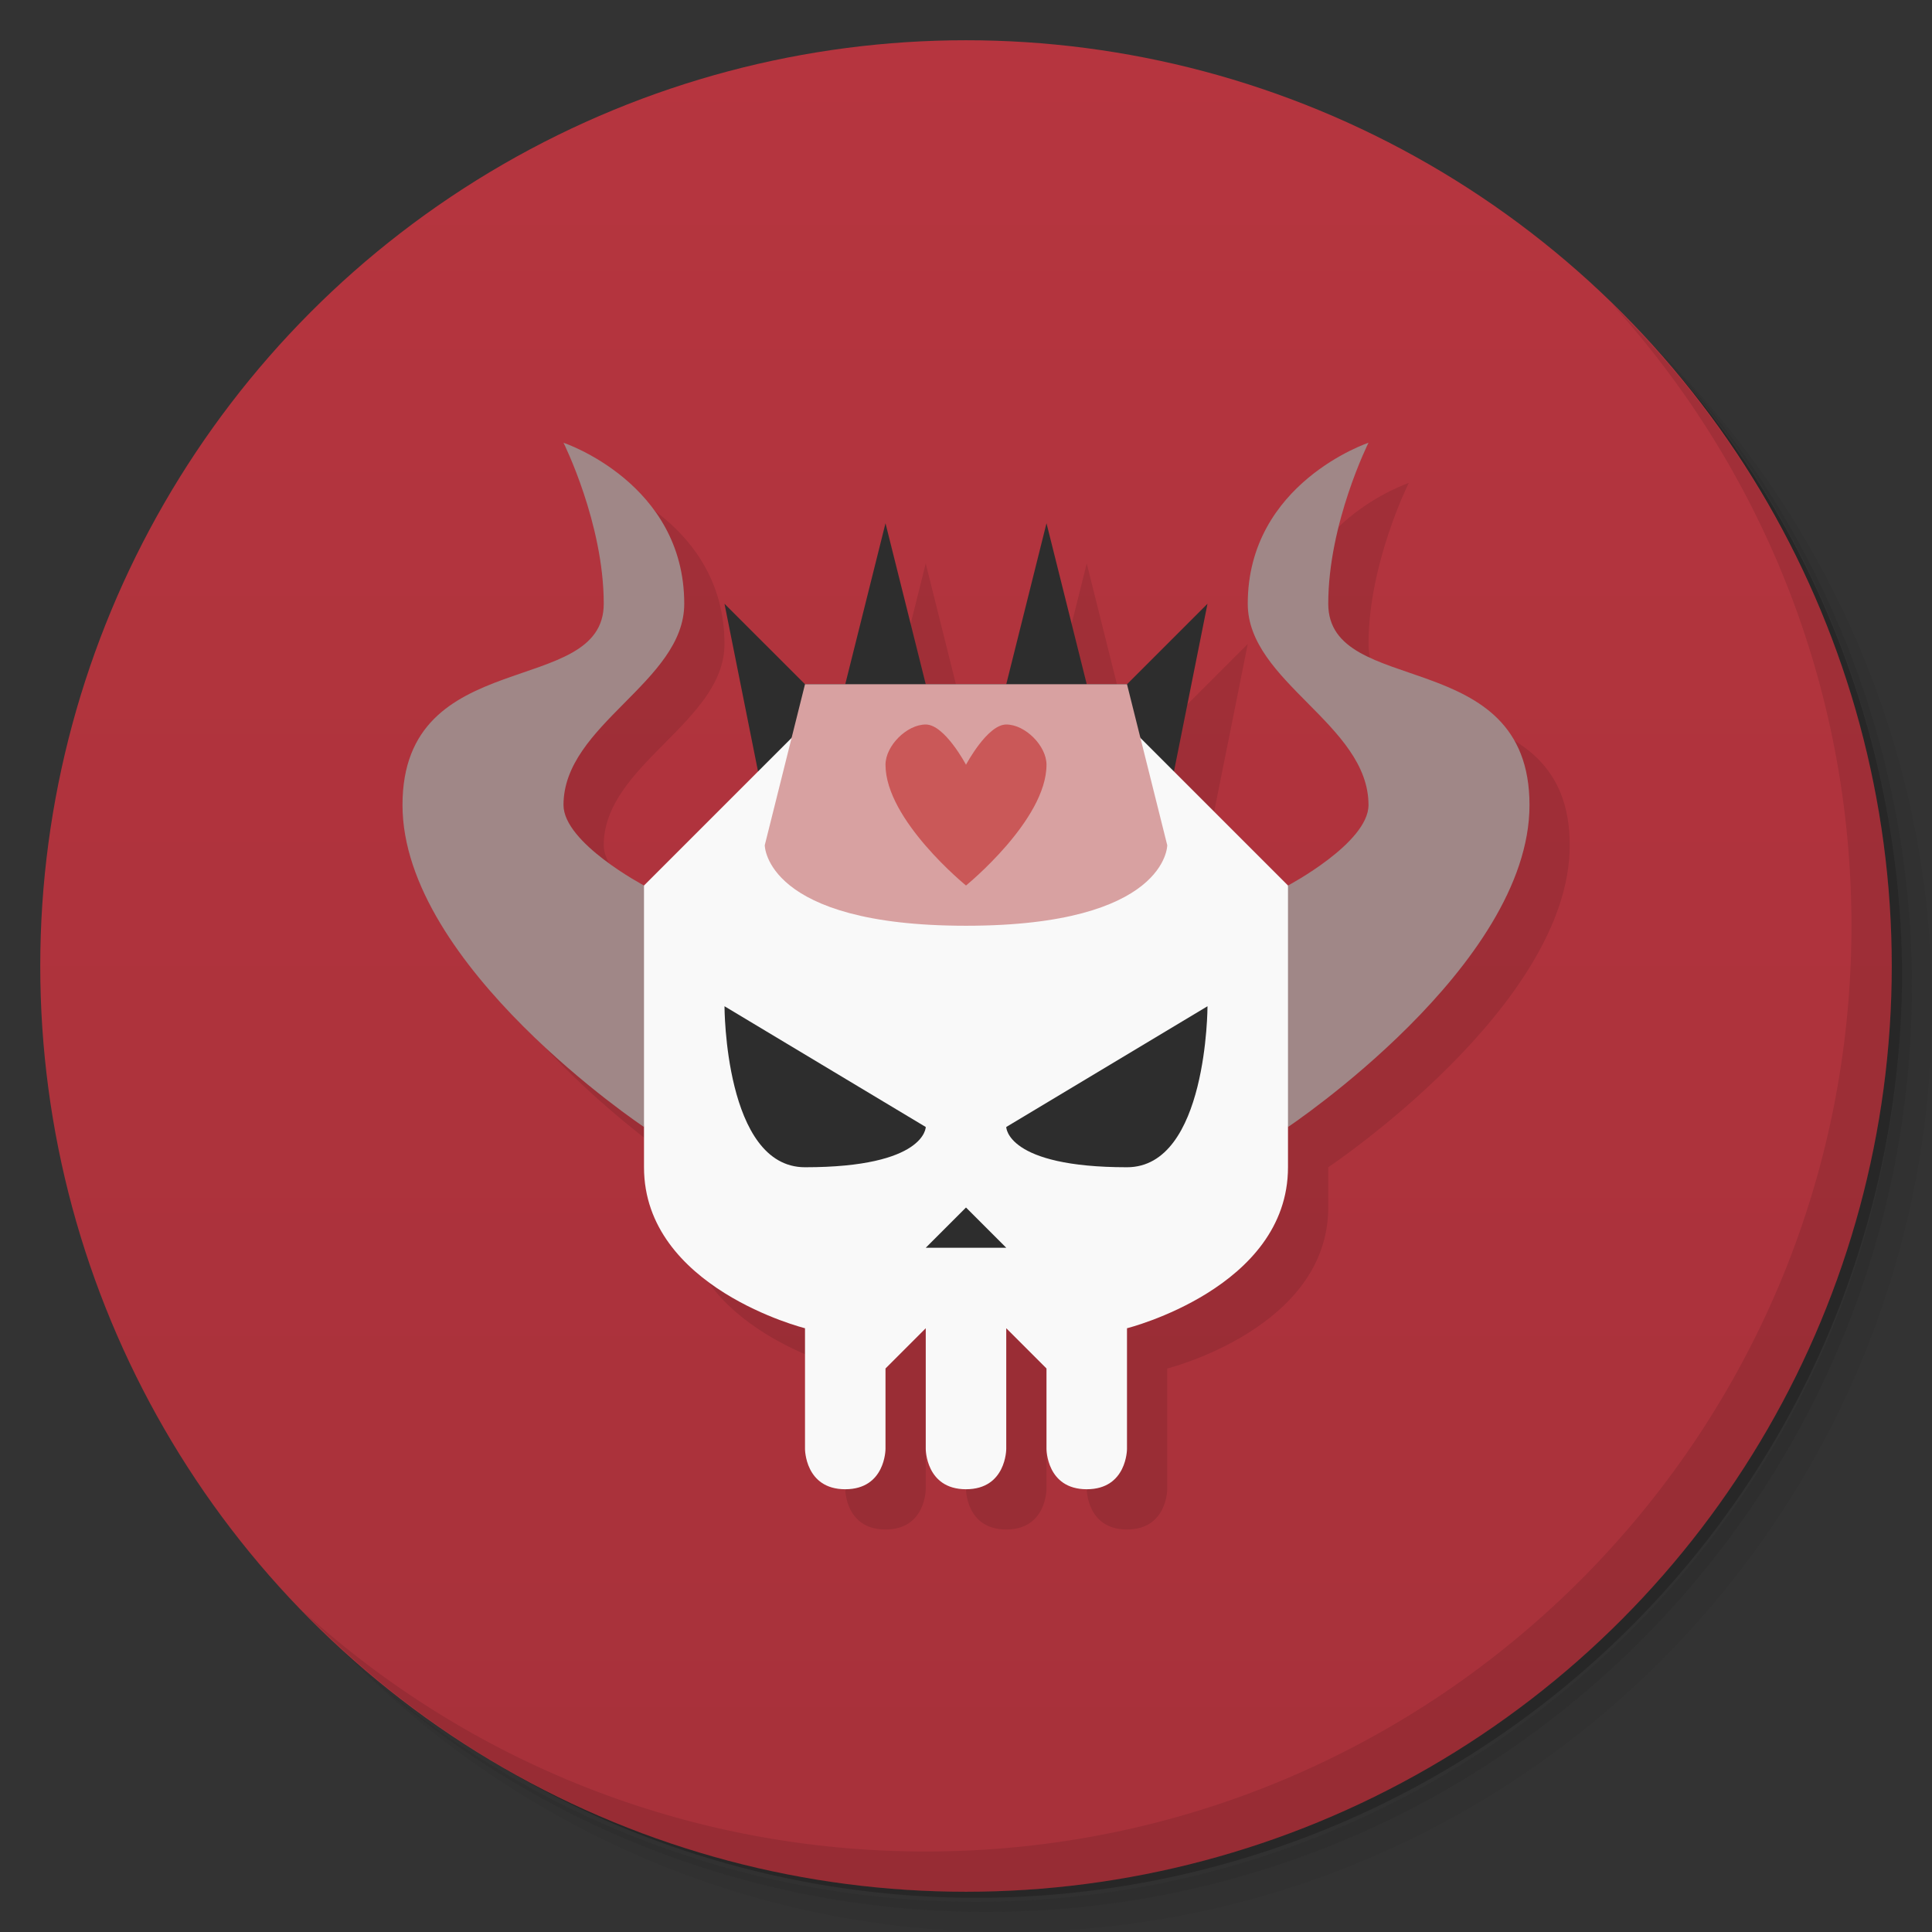 <svg version="1.1" viewBox="0 0 48 48" xmlns="http://www.w3.org/2000/svg">
 <rect x="0" y="0" width="48" height="48" fill="#333333" stroke="none"/>
 <defs>
  <linearGradient id="bg" x2="0" y1="1" y2="47" gradientUnits="userSpaceOnUse">
   <stop style="stop-color:#b6353f" offset="0"/>
   <stop style="stop-color:#a7313a" offset="1"/>
  </linearGradient>
 </defs>
 <path d="m36.31 5c5.859 4.062 9.688 10.831 9.688 18.5 0 12.426-10.07 22.5-22.5 22.5-7.669 0-14.438-3.828-18.5-9.688 1.037 1.822 2.306 3.499 3.781 4.969 4.085 3.712 9.514 5.969 15.469 5.969 12.703 0 23-10.298 23-23 0-5.954-2.256-11.384-5.969-15.469-1.469-1.475-3.147-2.744-4.969-3.781zm4.969 3.781c3.854 4.113 6.219 9.637 6.219 15.719 0 12.703-10.297 23-23 23-6.081 0-11.606-2.364-15.719-6.219 4.16 4.144 9.883 6.719 16.219 6.719 12.703 0 23-10.298 23-23 0-6.335-2.575-12.06-6.719-16.219z" style="opacity:.05"/>
 <path d="m41.28 8.781c3.712 4.085 5.969 9.514 5.969 15.469 0 12.703-10.297 23-23 23-5.954 0-11.384-2.256-15.469-5.969 4.113 3.854 9.637 6.219 15.719 6.219 12.703 0 23-10.298 23-23 0-6.081-2.364-11.606-6.219-15.719z" style="opacity:.1"/>
 <path d="m31.25 2.375c8.615 3.154 14.75 11.417 14.75 21.13 0 12.426-10.07 22.5-22.5 22.5-9.708 0-17.971-6.135-21.12-14.75a23 23 0 0 0 44.875-7 23 23 0 0 0-16-21.875z" style="opacity:.2"/>
 <circle cx="24" cy="24" r="23" style="fill:url(#bg)"/>
 <path d="m15 12s1 2 1 4c0 2.357-5 1-5 5s6 8 6 8v1c0 3 4 4 4 4v3s0 1 1 1 1-1 1-1v-2l1-1v3s0 1 1 1 1-1 1-1v-3l1 1v2s0 1 1 1 1-1 1-1v-3s4-1 4-4v-1s6-4 6-8-5-2.643-5-5c0-2 1-4 1-4s-3 1-3 4c0 1.944 3 3 3 5 0 0.943-2 2-2 2l-2.834-2.834 0.834-4.166-2 2h-1l-1-4-1 4h-2l-1-4-1 4h-1l-2-2 0.834 4.166-2.834 2.834s-2-1.057-2-2c0-2 3-3.056 3-5 0-3-3-4-3-4z" style="opacity:.1"/>
 <path d="m40.03 7.531c3.712 4.084 5.969 9.514 5.969 15.469 0 12.703-10.297 23-23 23-5.954 0-11.384-2.256-15.469-5.969 4.178 4.291 10.01 6.969 16.469 6.969 12.703 0 23-10.298 23-23 0-6.462-2.677-12.291-6.969-16.469z" style="opacity:.1"/>
 <path d="m16 28 1-4-1-2s-2-1.057-2-2c0-2 3-3.056 3-5 0-3-3-4-3-4s1 2 1 4c0 2.357-5 1-5 5s6 8 6 8z" style="fill:#a08787"/>
 <path d="m22 13-1 4h-1l-2-2 1 5 5 1 5-1 1-5-2 2h-1l-1-4-1 4h-2z" style="fill:#2d2d2d"/>
 <path d="m32 28-1-4 1-2s2-1.057 2-2c0-2-3-3.056-3-5 0-3 3-4 3-4s-1 2-1 4c0 2.357 5 1 5 5s-6 8-6 8z" style="fill:#a08787"/>
 <path d="m20 18-4 4v7c0 3 4 4 4 4v3s0 1 1 1 1-1 1-1v-2l1-1v3s0 1 1 1 1-1 1-1v-3l1 1v2s0 1 1 1 1-1 1-1v-3s4-1 4-4v-7l-4-4h-4z" style="fill:#f9f9f9"/>
 <path d="m20 17-1 4s0 2 5 2 5-2 5-2l-1-4z" style="fill:#d8a1a1"/>
 <path d="m18 25s0 4 2 4c3 0 3-1 3-1zm12 0-5 3s0 1 3 1c2 0 2-4 2-4zm-6 5-1 1h2z" style="fill:#2d2d2d"/>
 <path d="m24 22s2-1.626 2-3c0-0.471-0.529-1-1-1s-1 1-1 1-0.529-1-1-1-1 0.529-1 1c0 1.374 2 3 2 3z" style="fill:#ca5858"/>
</svg>
